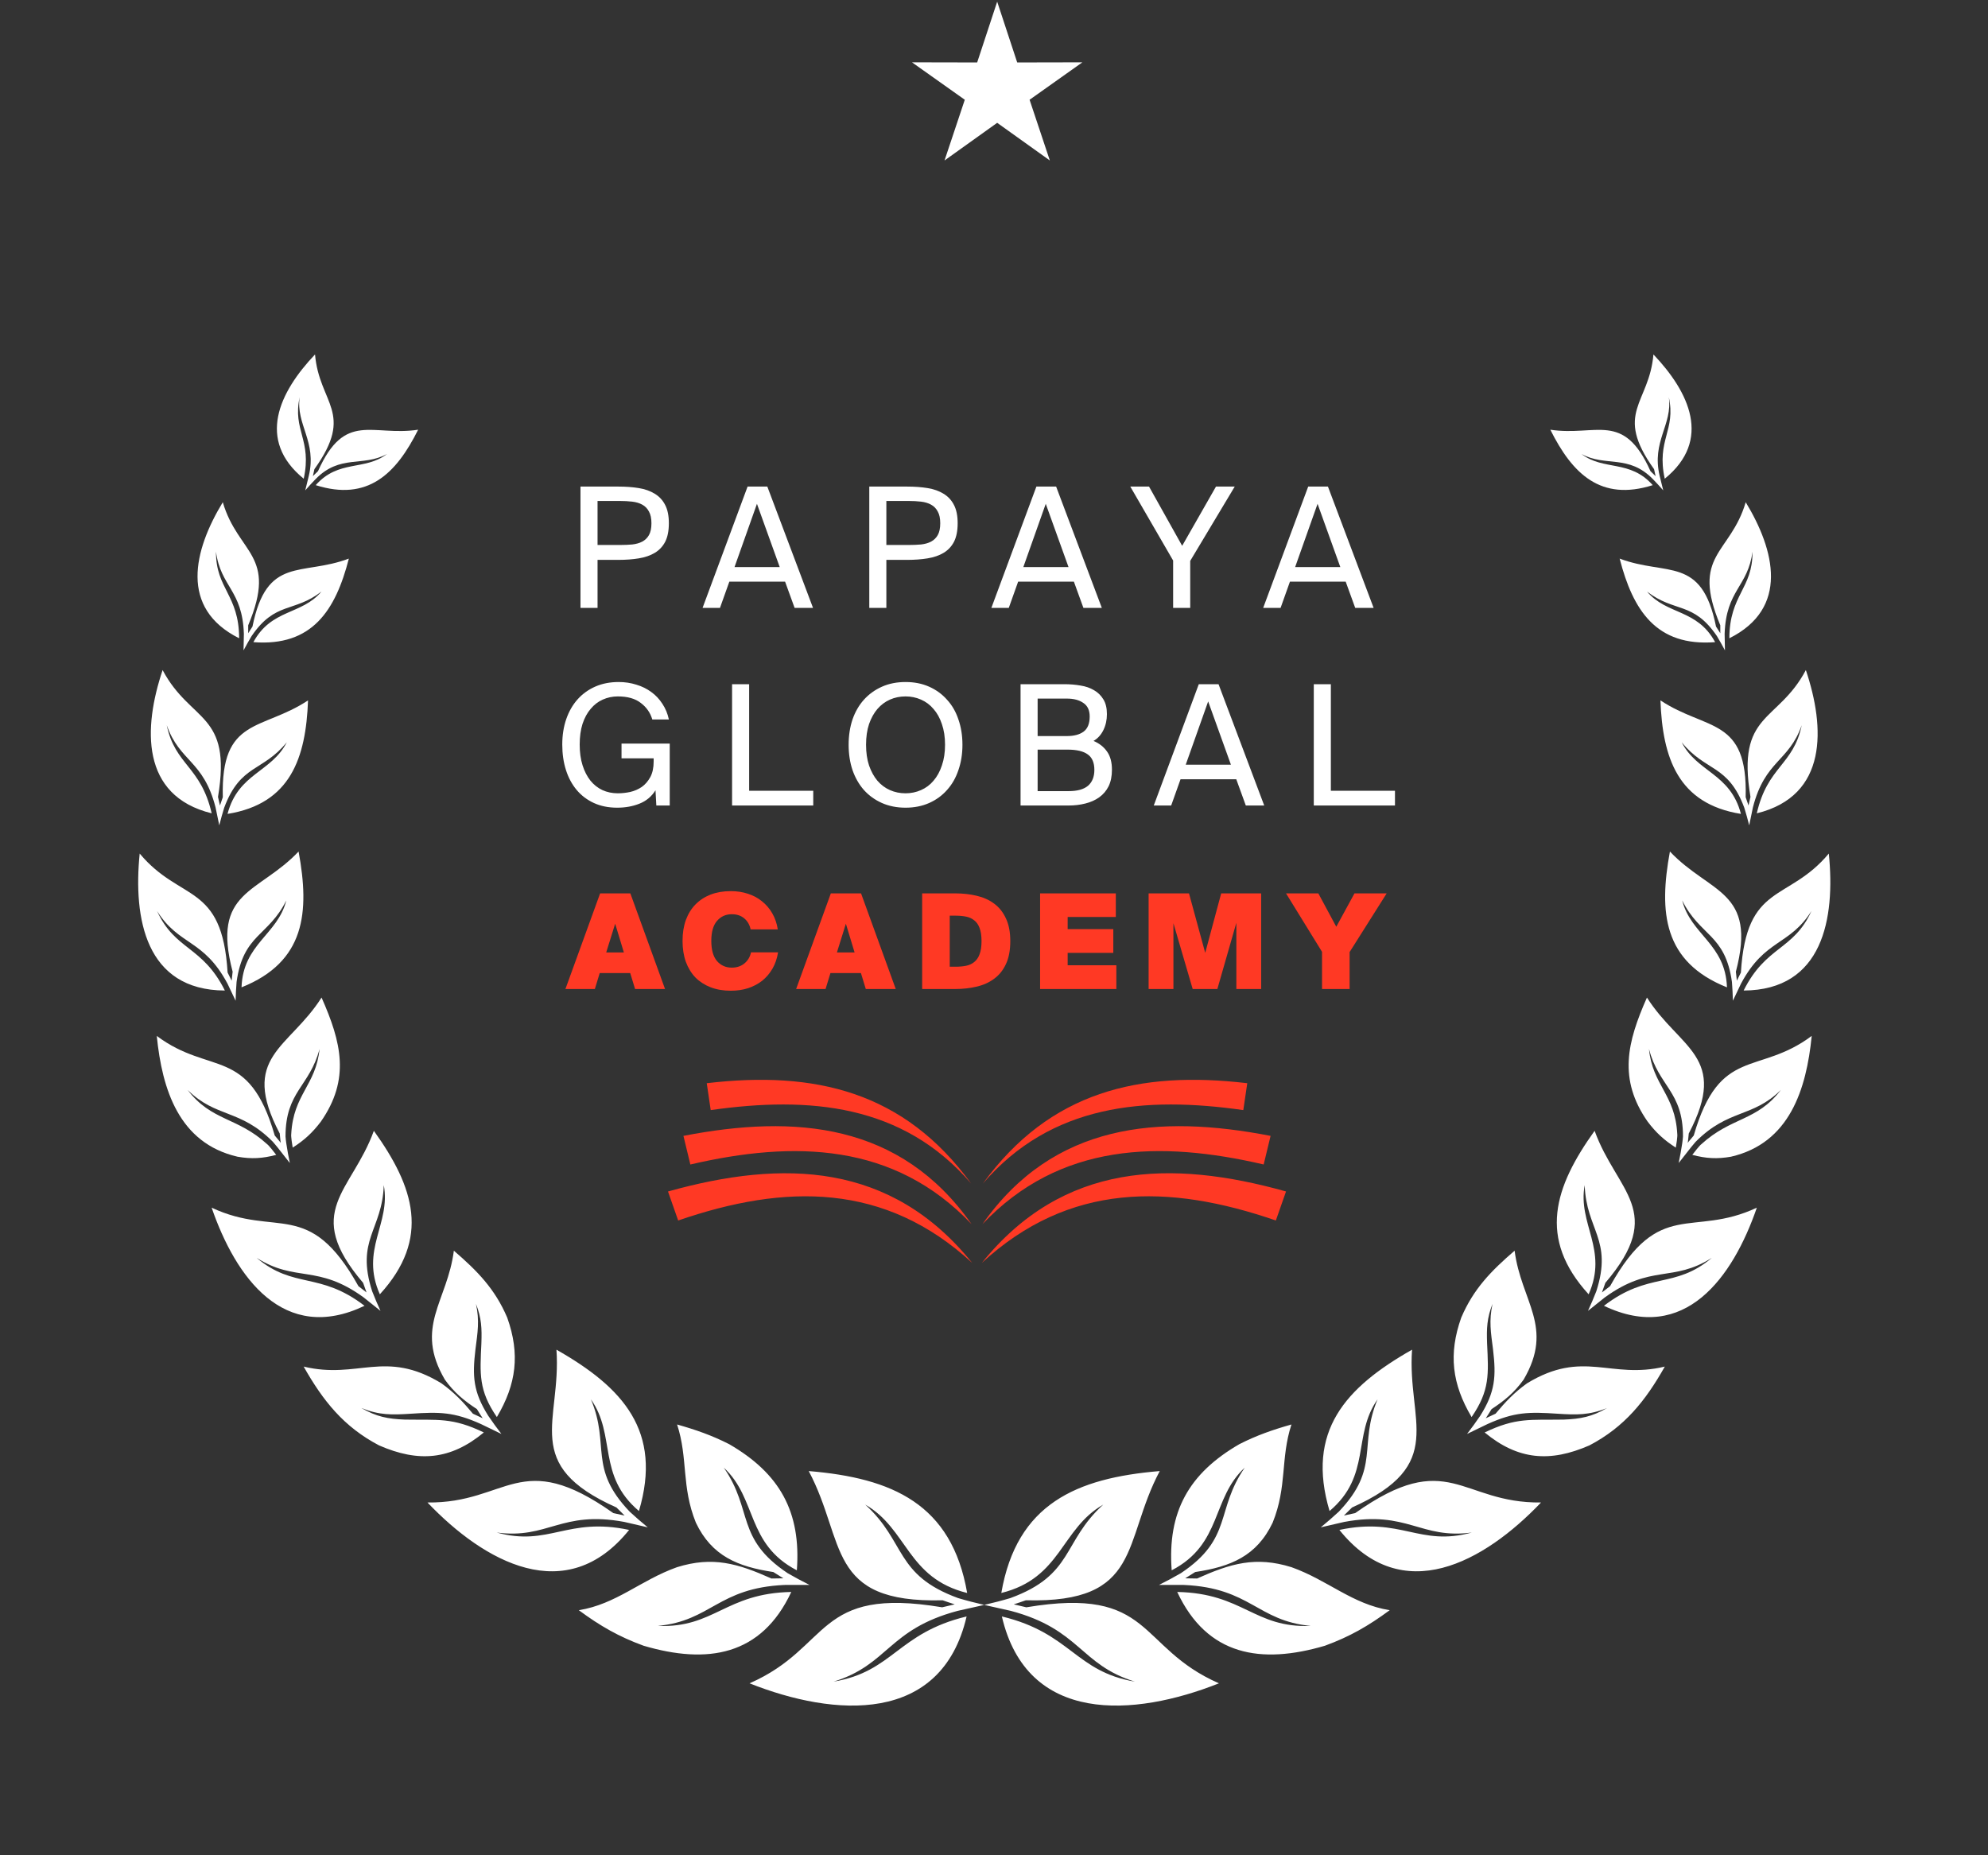 <?xml version="1.0" encoding="UTF-8"?>
<svg xmlns="http://www.w3.org/2000/svg" width="150" height="140" viewBox="0 0 150 140" fill="none">
  <rect x="0" y="0" width="150" height="140" fill="#333333" stroke="none"/>
  <path d="M46.666 36.718C47.221 36.718 47.73 36.755 48.194 36.831C48.665 36.907 49.069 37.05 49.406 37.261C49.743 37.463 50.004 37.745 50.189 38.107C50.374 38.46 50.467 38.919 50.467 39.483C50.467 40.056 50.374 40.523 50.189 40.885C50.004 41.239 49.743 41.516 49.406 41.718C49.069 41.92 48.665 42.059 48.194 42.135C47.73 42.211 47.221 42.249 46.666 42.249H45.087V45.873H43.799V36.718H46.666ZM45.087 37.804V41.125H46.767C47.103 41.125 47.415 41.112 47.701 41.087C47.996 41.053 48.248 40.982 48.459 40.872C48.678 40.754 48.846 40.59 48.964 40.38C49.09 40.161 49.153 39.862 49.153 39.483C49.153 39.113 49.09 38.818 48.964 38.599C48.846 38.372 48.678 38.199 48.459 38.081C48.248 37.964 47.996 37.888 47.701 37.854C47.415 37.821 47.103 37.804 46.767 37.804H45.087ZM56.407 36.718H57.897L61.345 45.873H59.956L59.236 43.89H55.031L54.324 45.873H53.01L56.407 36.718ZM55.422 42.792H58.832L57.114 38.018L55.422 42.792ZM68.457 36.718C69.012 36.718 69.522 36.755 69.984 36.831C70.456 36.907 70.86 37.05 71.197 37.261C71.534 37.463 71.795 37.745 71.98 38.107C72.165 38.46 72.258 38.919 72.258 39.483C72.258 40.056 72.165 40.523 71.98 40.885C71.795 41.239 71.534 41.516 71.197 41.718C70.86 41.92 70.456 42.059 69.984 42.135C69.522 42.211 69.012 42.249 68.457 42.249H66.878V45.873H65.59V36.718H68.457ZM66.878 37.804V41.125H68.558C68.894 41.125 69.206 41.112 69.492 41.087C69.787 41.053 70.039 40.982 70.25 40.872C70.469 40.754 70.637 40.59 70.755 40.38C70.881 40.161 70.944 39.862 70.944 39.483C70.944 39.113 70.881 38.818 70.755 38.599C70.637 38.372 70.469 38.199 70.25 38.081C70.039 37.964 69.787 37.888 69.492 37.854C69.206 37.821 68.894 37.804 68.558 37.804H66.878ZM78.198 36.718H79.688L83.136 45.873H81.747L81.027 43.89H76.822L76.115 45.873H74.801L78.198 36.718ZM77.213 42.792H80.623L78.905 38.018L77.213 42.792ZM86.698 36.718L89.198 41.188L91.749 36.718H93.164L89.805 42.325V45.873H88.516V42.299L85.284 36.718H86.698ZM98.707 36.718H100.197L103.644 45.873H102.255L101.535 43.89H97.33L96.623 45.873H95.31L98.707 36.718ZM97.722 42.792H101.131L99.414 38.018L97.722 42.792Z" fill="white"></path>
  <path d="M46.681 51.466C47.152 51.466 47.599 51.533 48.02 51.668C48.441 51.794 48.815 51.979 49.144 52.223C49.472 52.459 49.75 52.754 49.977 53.107C50.213 53.461 50.377 53.856 50.469 54.294H49.219C49.068 53.781 48.777 53.364 48.348 53.044C47.927 52.716 47.35 52.552 46.618 52.552C46.214 52.552 45.835 52.632 45.481 52.791C45.136 52.943 44.833 53.175 44.572 53.486C44.311 53.789 44.105 54.168 43.953 54.623C43.81 55.077 43.739 55.599 43.739 56.188C43.739 56.769 43.81 57.287 43.953 57.742C44.096 58.196 44.294 58.584 44.547 58.904C44.799 59.215 45.102 59.455 45.456 59.623C45.81 59.783 46.197 59.863 46.618 59.863C46.921 59.863 47.232 59.83 47.552 59.762C47.872 59.687 48.163 59.56 48.424 59.383C48.685 59.198 48.899 58.95 49.068 58.638C49.236 58.327 49.32 57.935 49.32 57.464V57.224H46.896V56.113H50.533V60.785H49.522L49.459 59.636C49.164 60.107 48.76 60.444 48.247 60.646C47.742 60.848 47.182 60.949 46.567 60.949C45.911 60.949 45.326 60.831 44.812 60.596C44.298 60.36 43.865 60.032 43.511 59.611C43.158 59.19 42.888 58.689 42.703 58.108C42.518 57.527 42.425 56.887 42.425 56.188C42.425 55.481 42.526 54.837 42.728 54.256C42.93 53.675 43.217 53.179 43.587 52.766C43.958 52.354 44.404 52.034 44.926 51.806C45.448 51.579 46.033 51.466 46.681 51.466ZM56.525 59.674H61.362V60.785H55.237V51.63H56.525V59.674ZM65.346 56.201C65.346 56.79 65.421 57.312 65.573 57.767C65.733 58.222 65.943 58.605 66.204 58.916C66.474 59.228 66.789 59.463 67.151 59.623C67.513 59.783 67.905 59.863 68.326 59.863C68.738 59.863 69.126 59.783 69.488 59.623C69.858 59.463 70.174 59.228 70.435 58.916C70.704 58.605 70.915 58.222 71.066 57.767C71.226 57.312 71.306 56.79 71.306 56.201C71.306 55.612 71.226 55.09 71.066 54.635C70.915 54.181 70.704 53.802 70.435 53.499C70.174 53.187 69.858 52.952 69.488 52.791C69.126 52.632 68.738 52.552 68.326 52.552C67.905 52.552 67.513 52.632 67.151 52.791C66.789 52.952 66.474 53.187 66.204 53.499C65.943 53.802 65.733 54.181 65.573 54.635C65.421 55.09 65.346 55.612 65.346 56.201ZM72.619 56.201C72.619 56.892 72.518 57.527 72.316 58.108C72.123 58.689 71.837 59.19 71.458 59.611C71.087 60.032 70.637 60.36 70.106 60.596C69.576 60.831 68.983 60.949 68.326 60.949C67.669 60.949 67.076 60.831 66.545 60.596C66.015 60.36 65.56 60.032 65.181 59.611C64.811 59.19 64.525 58.689 64.323 58.108C64.129 57.527 64.032 56.892 64.032 56.201C64.032 55.511 64.129 54.875 64.323 54.294C64.525 53.713 64.811 53.217 65.181 52.804C65.56 52.383 66.015 52.055 66.545 51.819C67.076 51.583 67.669 51.466 68.326 51.466C68.983 51.466 69.576 51.583 70.106 51.819C70.637 52.055 71.087 52.383 71.458 52.804C71.837 53.217 72.123 53.713 72.316 54.294C72.518 54.875 72.619 55.511 72.619 56.201ZM77.004 51.63H80.3C80.73 51.63 81.138 51.663 81.525 51.731C81.912 51.79 82.253 51.908 82.548 52.084C82.843 52.253 83.078 52.484 83.255 52.779C83.432 53.065 83.52 53.436 83.52 53.89C83.52 54.328 83.432 54.728 83.255 55.09C83.078 55.452 82.83 55.725 82.51 55.911C82.948 56.096 83.289 56.365 83.533 56.719C83.777 57.064 83.899 57.519 83.899 58.083C83.899 58.571 83.815 58.988 83.647 59.333C83.478 59.67 83.243 59.947 82.939 60.166C82.645 60.377 82.296 60.533 81.891 60.634C81.496 60.735 81.071 60.785 80.616 60.785H77.004V51.63ZM78.292 59.699H80.629C81.285 59.699 81.773 59.564 82.093 59.295C82.413 59.017 82.573 58.617 82.573 58.095C82.573 57.557 82.409 57.169 82.081 56.934C81.752 56.689 81.243 56.567 80.553 56.567H78.292V59.699ZM78.292 55.544H80.502C81.033 55.544 81.449 55.435 81.752 55.216C82.064 54.989 82.22 54.606 82.22 54.067C82.22 53.596 82.06 53.255 81.74 53.044C81.428 52.825 81.016 52.716 80.502 52.716H78.292V55.544ZM90.452 51.63H91.942L95.389 60.785H94L93.28 58.803H89.075L88.368 60.785H87.055L90.452 51.63ZM89.467 57.704H92.876L91.159 52.93L89.467 57.704ZM100.417 59.674H105.254V60.785H99.129V51.63H100.417V59.674Z" fill="white"></path>
  <g clip-path="url(#clip0_874_436)">
    <path fill-rule="evenodd" clip-rule="evenodd" d="M53.625 83.769L53.326 81.74C61.485 80.779 68.217 82.361 73.282 89.319C68.121 83.314 61.065 82.711 53.625 83.769ZM52.089 87.874L51.567 85.714C60.002 84.08 67.941 84.73 73.307 92.376C67.467 86.217 59.913 86.056 52.089 87.874ZM51.17 92.1L50.402 89.911C59.104 87.477 67.236 87.707 73.355 95.301C66.77 89.234 59.264 89.312 51.17 92.1Z" fill="#FF3924"></path>
    <path fill-rule="evenodd" clip-rule="evenodd" d="M93.811 83.769L94.11 81.74C85.952 80.779 79.22 82.361 74.155 89.319C79.317 83.314 86.373 82.711 93.811 83.769ZM95.348 87.874L95.869 85.714C87.435 84.08 79.496 84.73 74.129 92.376C79.969 86.216 87.524 86.055 95.348 87.873V87.874ZM96.266 92.1L97.034 89.909C88.333 87.475 80.201 87.706 74.082 95.3C80.666 89.233 88.173 89.311 96.266 92.099V92.1Z" fill="#FF3924"></path>
  </g>
  <path d="M89.42 119.101C89.721 119.104 90.022 119.108 90.323 119.115C92.854 117.983 94.741 117.419 97.451 118.263C100.202 119.247 102.034 121.055 104.857 121.507C103.246 122.694 101.85 123.501 99.967 124.189C95.157 125.605 91.084 124.963 88.825 120.131C93.799 120.226 94.63 122.868 98.901 122.692C94.852 122.312 94.369 119.829 89.34 119.602C88.71 119.602 88.079 119.602 87.451 119.6C88.011 119.32 88.561 119.026 89.101 118.713C93.04 116.085 91.695 113.965 93.92 110.75C91.398 113.077 92.232 116.51 88.407 118.497C88.077 114.089 89.694 111.189 93.511 108.979C94.825 108.311 96.027 107.894 97.443 107.493C96.602 110.071 97.135 112.159 96.024 114.905C94.819 117.432 92.849 118.224 90.181 118.627C89.931 118.79 89.677 118.949 89.42 119.104M101.403 114.364C101.686 114.303 101.969 114.241 102.253 114.179C109.311 109.186 110.196 113.451 116.276 113.379C111.986 117.877 105.799 121.344 101.06 115.449C105.742 114.455 107.083 116.729 111.052 115.646C107.173 116.166 106.198 113.961 101.43 114.845C100.839 114.982 100.248 115.121 99.655 115.255C100.12 114.874 100.576 114.481 101.018 114.071C104.178 110.761 102.476 109.078 103.941 105.596C102.023 108.311 103.494 111.343 100.319 114.023C98.531 108.002 101.514 104.703 106.543 101.849C106.16 107.27 109.255 110.529 102.016 113.756C101.815 113.963 101.609 114.166 101.401 114.364H101.403ZM112.101 107.025C112.346 106.908 112.594 106.794 112.844 106.679C113.594 105.779 114.267 105.069 115.225 104.383C119.484 101.794 121.51 104.112 125.615 103.124C124.157 105.704 122.59 107.674 119.926 109.07C116.955 110.368 114.541 110.179 112.021 108.095C114.406 106.946 115.481 107.166 117.975 107.124C119.274 107.074 120.114 106.908 121.258 106.251C119.895 106.8 118.962 106.772 117.53 106.681C115.362 106.538 114.276 106.54 112.233 107.462C111.72 107.709 111.207 107.96 110.693 108.207C111.039 107.76 111.37 107.301 111.689 106.833C112.822 105.032 112.897 103.867 112.652 101.819C112.49 100.555 112.335 99.668 112.614 98.394C112.191 99.468 112.165 100.24 112.205 101.373C112.313 103.684 112.424 104.913 111.036 106.933C109.558 104.441 109.28 102.171 110.255 99.428C111.18 97.258 112.514 95.9 114.282 94.378C114.773 98.226 117.296 100.127 114.957 104.114C114.26 105.078 113.532 105.684 112.541 106.335C112.402 106.567 112.255 106.796 112.105 107.023L112.101 107.025ZM120.871 97.529C121.075 97.371 121.278 97.212 121.484 97.055C125.232 90.342 127.648 93.439 132.558 91.132C130.748 96.389 127.119 101.452 121.022 98.537C124.411 95.933 126.343 97.296 129.164 94.918C126.199 96.799 124.584 95.364 121.081 97.909C120.659 98.244 120.241 98.583 119.818 98.919C120.041 98.431 120.252 97.939 120.446 97.441C121.705 93.535 119.679 92.821 119.57 89.427C119.024 92.365 121.369 94.283 119.867 97.67C116.008 93.445 117.278 89.573 120.318 85.332C121.984 89.943 125.752 91.394 121.13 96.802C121.048 97.046 120.962 97.287 120.871 97.529ZM127.338 86.247C127.376 86.198 127.509 86.022 127.544 85.993C127.628 85.892 127.714 85.788 127.798 85.687C129.761 78.901 132.67 81.19 136.699 78.171C136.297 82.211 135.027 86.263 130.608 87.286C129.549 87.471 128.728 87.422 127.688 87.147C127.798 86.999 128.243 86.428 128.372 86.342C130.635 84.273 132.562 84.62 134.37 82.249C132.219 84.373 130.425 83.662 127.94 86.161C127.827 86.291 127.721 86.417 127.613 86.551C127.294 86.955 126.98 87.359 126.661 87.762C126.765 87.264 126.856 86.761 126.931 86.258C126.956 86.09 126.973 85.927 126.986 85.76C126.986 82.346 125.159 81.997 124.42 79.159C124.69 81.909 126.396 82.564 126.555 85.579C126.584 85.738 126.48 86.415 126.444 86.6C125.559 86.033 124.953 85.475 124.318 84.637C122.084 81.433 122.774 78.645 124.267 75.276C126.725 79.153 130.487 79.708 127.422 85.535C127.411 85.667 127.398 85.797 127.383 85.93C127.387 85.976 127.349 86.192 127.34 86.251L127.338 86.247ZM131.051 74.003C131.15 73.798 131.252 73.593 131.356 73.388C131.768 66.571 134.905 68.106 137.989 64.41C138.483 69.299 137.554 74.718 131.562 74.746C133.257 71.357 135.314 71.73 136.68 68.746C135.011 71.386 133.175 70.839 131.365 74.224C131.159 74.654 130.956 75.084 130.752 75.516C130.739 75.042 130.717 74.57 130.679 74.098C130.173 70.468 128.276 70.669 126.927 67.948C127.584 70.545 130.19 71.22 130.305 74.506C125.493 72.583 125.155 68.843 126 64.256C129.026 67.456 132.597 67.169 130.976 73.326C131.004 73.553 131.029 73.778 131.051 74.005V74.003ZM131.931 60.782C131.978 60.566 132.027 60.352 132.078 60.136C131.009 53.728 134.131 54.57 136.257 50.565C137.715 54.899 137.932 60.055 132.555 61.374C133.365 57.827 135.317 57.746 135.945 54.725C134.96 57.51 133.182 57.355 132.263 60.922C132.168 61.376 132.075 61.83 131.982 62.282C131.87 61.834 131.748 61.391 131.611 60.95C130.378 57.651 128.708 58.258 126.887 56.01C128.044 58.286 130.553 58.343 131.358 61.418C126.599 60.655 125.444 57.181 125.285 52.852C128.774 55.163 131.876 54.098 131.715 60.156C131.79 60.364 131.861 60.573 131.929 60.78L131.931 60.782ZM129.801 47.78C129.801 47.582 129.801 47.383 129.801 47.185C127.551 41.822 130.562 41.833 131.719 37.898C133.921 41.524 135.009 45.903 130.485 48.164C130.496 44.871 132.25 44.441 132.232 41.63C131.881 44.298 130.237 44.508 130.128 47.831C130.135 48.245 130.144 48.66 130.153 49.077C129.958 48.711 129.757 48.351 129.544 47.996C127.75 45.363 126.358 46.25 124.276 44.642C125.763 46.413 128.049 45.939 129.411 48.457C124.973 48.803 123.21 46.056 122.207 42.152C125.772 43.498 128.398 41.91 129.478 47.279C129.588 47.445 129.695 47.61 129.799 47.78H129.801ZM124.92 35.931C124.88 35.755 124.84 35.578 124.803 35.402C121.73 31.115 124.442 30.477 124.756 26.746C127.453 29.584 129.195 33.205 125.61 36.125C124.966 33.194 126.469 32.478 125.916 29.966C126.212 32.043 124.606 33.307 125.225 35.905C125.312 36.271 125.405 36.637 125.495 37.003C125.247 36.721 124.995 36.443 124.734 36.174C122.873 34.253 121.17 35.261 119.329 34.26C121.006 35.545 122.975 34.659 124.705 36.61C120.783 37.85 118.645 35.77 116.977 32.427C120.448 32.95 122.495 30.989 124.533 35.554C124.663 35.678 124.794 35.803 124.92 35.931ZM76.486 121.064C76.804 121.137 77.123 121.212 77.439 121.289C87.05 119.679 85.756 124.301 91.973 127.025C85.575 129.568 77.492 130.161 75.594 121.979C80.798 123.23 81.13 126.141 85.63 126.897C81.484 125.622 81.515 122.954 76.271 121.558C75.601 121.408 74.93 121.26 74.26 121.108C74.924 120.956 75.585 120.786 76.238 120.592C81.037 118.835 80.136 116.36 83.245 113.537C80.034 115.379 80.09 119.084 75.552 120.208C76.713 113.482 81.212 111.531 87.506 111.008C84.679 116.325 86.219 120.994 77.404 120.758C77.098 120.868 76.789 120.972 76.479 121.069L76.486 121.064Z" fill="white"></path>
  <path d="M59.109 119.101C58.808 119.104 58.507 119.108 58.206 119.115C55.675 117.983 53.788 117.419 51.078 118.263C48.325 119.247 46.495 121.055 43.672 121.507C45.283 122.694 46.679 123.501 48.562 124.189C53.372 125.605 57.445 124.963 59.704 120.131C54.728 120.226 53.898 122.868 49.63 122.692C53.679 122.312 54.162 119.829 59.191 119.602C59.821 119.602 60.452 119.602 61.08 119.6C60.521 119.32 59.97 119.026 59.43 118.713C55.492 116.085 56.837 113.965 54.611 110.75C57.133 113.077 56.299 116.51 60.124 118.497C60.454 114.089 58.837 111.189 55.02 108.979C53.706 108.311 52.505 107.894 51.089 107.493C51.929 110.071 51.396 112.159 52.507 114.905C53.713 117.432 55.682 118.224 58.35 118.627C58.6 118.79 58.855 118.949 59.111 119.104M47.126 114.364C46.843 114.303 46.559 114.241 46.276 114.179C39.218 109.186 38.333 113.451 32.253 113.379C36.543 117.877 42.73 121.344 47.469 115.449C42.787 114.455 41.446 116.729 37.477 115.646C41.356 116.166 42.331 113.961 47.099 114.845C47.69 114.982 48.281 115.121 48.874 115.255C48.409 114.874 47.953 114.481 47.511 114.071C44.351 110.761 46.053 109.078 44.588 105.596C46.506 108.311 45.035 111.343 48.21 114.023C49.998 108.002 47.015 104.703 41.986 101.849C42.369 107.27 39.274 110.529 46.513 113.756C46.714 113.963 46.92 114.166 47.128 114.364H47.126ZM36.426 107.025C36.181 106.908 35.933 106.794 35.683 106.679C34.935 105.779 34.26 105.069 33.302 104.383C29.043 101.794 27.016 104.112 22.912 103.124C24.37 105.704 25.937 107.674 28.6 109.07C31.572 110.368 33.986 110.179 36.506 108.095C34.121 106.946 33.045 107.166 30.552 107.124C29.253 107.074 28.412 106.908 27.268 106.251C28.631 106.8 29.565 106.772 30.997 106.681C33.165 106.538 34.251 106.54 36.293 107.462C36.807 107.709 37.32 107.96 37.833 108.207C37.488 107.76 37.156 107.301 36.838 106.833C35.705 105.032 35.63 103.867 35.875 101.819C36.037 100.555 36.192 99.668 35.913 98.394C36.335 99.468 36.362 100.24 36.322 101.373C36.214 103.684 36.103 104.913 37.49 106.933C38.968 104.441 39.247 102.171 38.271 99.428C37.347 97.258 36.012 95.9 34.245 94.378C33.753 98.226 31.231 100.127 33.57 104.114C34.267 105.078 34.995 105.684 35.986 106.335C36.125 106.567 36.271 106.796 36.422 107.023L36.426 107.025ZM27.658 97.529C27.454 97.371 27.251 97.212 27.045 97.055C23.297 90.342 20.881 93.439 15.969 91.132C17.779 96.389 21.407 101.452 27.505 98.537C24.116 95.933 22.184 97.296 19.363 94.918C22.328 96.799 23.943 95.364 27.445 97.909C27.868 98.244 28.286 98.583 28.709 98.919C28.485 98.431 28.275 97.939 28.081 97.441C26.822 93.535 28.848 92.821 28.957 89.427C29.503 92.365 27.158 94.283 28.66 97.67C32.519 93.445 31.249 89.573 28.209 85.332C26.543 89.943 22.775 91.394 27.397 96.802C27.479 97.046 27.565 97.287 27.656 97.529H27.658ZM21.191 86.247C21.151 86.198 21.02 86.022 20.985 85.993C20.901 85.892 20.815 85.788 20.73 85.687C18.768 78.901 15.858 81.19 11.829 78.171C12.232 82.211 13.502 86.263 17.921 87.286C18.98 87.471 19.803 87.422 20.841 87.147C20.73 86.999 20.286 86.428 20.157 86.342C17.894 84.273 15.967 84.62 14.159 82.249C16.31 84.373 18.104 83.662 20.589 86.161C20.702 86.291 20.81 86.417 20.916 86.551C21.235 86.955 21.549 87.359 21.868 87.762C21.764 87.264 21.673 86.761 21.598 86.258C21.573 86.09 21.556 85.927 21.543 85.76C21.543 82.346 23.368 81.997 24.109 79.159C23.839 81.909 22.133 82.564 21.974 85.579C21.945 85.738 22.049 86.415 22.085 86.6C22.97 86.033 23.576 85.475 24.211 84.637C26.443 81.433 25.755 78.645 24.262 75.276C21.806 79.153 18.042 79.708 21.107 85.535C21.118 85.667 21.131 85.797 21.146 85.93C21.142 85.976 21.18 86.192 21.189 86.251L21.191 86.247ZM17.478 74.003C17.378 73.798 17.277 73.593 17.173 73.388C16.759 66.571 13.624 68.106 10.54 64.41C10.046 69.299 10.976 74.718 16.967 74.746C15.272 71.357 13.214 71.73 11.849 68.746C13.518 71.386 15.354 70.839 17.164 74.224C17.37 74.654 17.573 75.084 17.777 75.516C17.79 75.042 17.812 74.57 17.85 74.098C18.356 70.468 20.253 70.669 21.602 67.948C20.945 70.545 18.339 71.22 18.224 74.506C23.036 72.583 23.375 68.843 22.529 64.256C19.503 67.456 15.931 67.169 17.553 73.326C17.524 73.553 17.5 73.778 17.478 74.005V74.003ZM16.595 60.782C16.547 60.566 16.5 60.352 16.449 60.136C17.518 53.728 14.396 54.57 12.27 50.565C10.812 54.899 10.595 60.055 15.971 61.374C15.162 57.827 13.21 57.746 12.582 54.725C13.566 57.51 15.345 57.355 16.263 60.922C16.358 61.376 16.451 61.83 16.544 62.282C16.657 61.834 16.779 61.391 16.916 60.95C18.148 57.651 19.819 58.258 21.64 56.01C20.483 58.286 17.974 58.343 17.168 61.418C21.927 60.655 23.082 57.181 23.242 52.852C19.753 55.163 16.651 54.098 16.812 60.156C16.737 60.364 16.666 60.573 16.598 60.78L16.595 60.782ZM18.728 47.78C18.728 47.582 18.728 47.383 18.728 47.185C20.978 41.822 17.967 41.833 16.81 37.898C14.608 41.524 13.52 45.903 18.044 48.164C18.033 44.871 16.279 44.441 16.297 41.63C16.651 44.298 18.292 44.508 18.401 47.831C18.394 48.245 18.385 48.66 18.376 49.077C18.571 48.711 18.772 48.351 18.985 47.996C20.779 45.363 22.171 46.25 24.253 44.642C22.766 46.413 20.48 45.939 19.118 48.457C23.556 48.803 25.319 46.056 26.322 42.152C22.757 43.498 20.131 41.91 19.051 47.279C18.941 47.445 18.834 47.61 18.73 47.78H18.728ZM23.607 35.931C23.647 35.755 23.686 35.578 23.724 35.402C26.797 31.115 24.085 30.477 23.77 26.746C21.073 29.584 19.334 33.205 22.916 36.125C23.56 33.194 22.058 32.478 22.611 29.966C22.315 32.043 23.921 33.307 23.301 35.905C23.215 36.271 23.122 36.637 23.032 37.003C23.279 36.721 23.532 36.443 23.793 36.174C25.653 34.253 27.357 35.261 29.198 34.26C27.521 35.545 25.552 34.659 23.821 36.61C27.744 37.85 29.881 35.77 31.55 32.427C28.078 32.95 26.032 30.989 23.994 35.554C23.863 35.678 23.733 35.803 23.607 35.931ZM72.043 121.064C71.725 121.137 71.408 121.212 71.09 121.289C61.479 119.679 62.773 124.301 56.556 127.025C62.954 129.568 71.037 130.161 72.933 121.979C67.729 123.23 67.397 126.141 62.897 126.897C67.043 125.622 67.012 122.954 72.256 121.558C72.926 121.408 73.597 121.26 74.267 121.108C73.603 120.956 72.942 120.786 72.289 120.592C67.49 118.835 68.391 116.36 65.282 113.537C68.492 115.379 68.437 119.084 72.975 120.208C71.813 113.482 67.315 111.531 61.021 111.008C63.848 116.325 62.308 120.994 71.123 120.758C71.428 120.868 71.738 120.972 72.048 121.069L72.043 121.064Z" fill="white"></path>
  <path d="M45.281 67.415H47.561L50.179 74.632H47.919L47.551 73.427H45.251L44.883 74.632H42.663L45.281 67.415ZM45.739 71.874H47.073L46.416 69.704L45.739 71.874ZM51.5 70.998C51.5 70.414 51.583 69.89 51.749 69.426C51.921 68.961 52.163 68.57 52.475 68.251C52.794 67.926 53.176 67.677 53.62 67.504C54.072 67.332 54.579 67.246 55.143 67.246C55.608 67.246 56.039 67.312 56.437 67.445C56.836 67.571 57.187 67.76 57.493 68.012C57.804 68.257 58.063 68.559 58.269 68.918C58.475 69.27 58.614 69.674 58.687 70.132H56.636C56.563 69.781 56.401 69.502 56.149 69.296C55.903 69.09 55.591 68.988 55.213 68.988C54.762 68.988 54.39 69.157 54.098 69.495C53.813 69.827 53.67 70.328 53.67 70.998C53.67 71.675 53.813 72.183 54.098 72.522C54.39 72.853 54.762 73.019 55.213 73.019C55.591 73.019 55.91 72.913 56.169 72.701C56.427 72.488 56.593 72.21 56.666 71.864H58.707C58.634 72.322 58.495 72.731 58.289 73.089C58.083 73.447 57.824 73.752 57.513 74.005C57.201 74.25 56.842 74.439 56.437 74.572C56.039 74.698 55.608 74.761 55.143 74.761C54.579 74.761 54.072 74.675 53.62 74.502C53.176 74.33 52.794 74.084 52.475 73.766C52.163 73.441 51.921 73.046 51.749 72.581C51.583 72.117 51.5 71.589 51.5 70.998ZM62.689 67.415H64.969L67.587 74.632H65.327L64.959 73.427H62.66L62.291 74.632H60.071L62.689 67.415ZM63.147 71.874H64.481L63.824 69.704L63.147 71.874ZM74.059 71.018C74.059 70.607 74.009 70.275 73.909 70.023C73.817 69.771 73.68 69.578 73.501 69.445C73.329 69.306 73.123 69.213 72.884 69.167C72.645 69.12 72.383 69.097 72.098 69.097H71.66V72.95H72.098C72.383 72.95 72.645 72.926 72.884 72.88C73.123 72.833 73.329 72.74 73.501 72.601C73.68 72.462 73.817 72.266 73.909 72.014C74.009 71.762 74.059 71.43 74.059 71.018ZM72.068 67.415C72.645 67.415 73.186 67.474 73.69 67.594C74.201 67.713 74.643 67.912 75.014 68.191C75.393 68.47 75.688 68.842 75.9 69.306C76.119 69.764 76.229 70.335 76.229 71.018C76.229 71.709 76.119 72.286 75.9 72.75C75.688 73.208 75.393 73.577 75.014 73.855C74.643 74.134 74.201 74.333 73.69 74.453C73.186 74.572 72.645 74.632 72.068 74.632H69.579V67.415H72.068ZM78.478 67.415H84.192V69.197H80.558V70.112H84.002V71.904H80.558V72.84H84.231V74.632H78.478V67.415ZM89.991 74.632L88.538 69.665V74.632H86.666V67.415H89.713L90.937 71.904L92.142 67.415H95.158V74.632H93.286V69.635L91.853 74.632H89.991ZM99.472 67.415L100.826 69.933L102.2 67.415H104.629L101.832 71.844V74.632H99.751V71.825L97.034 67.415H99.472Z" fill="#FF3924"></path>
  <path fill-rule="evenodd" clip-rule="evenodd" d="M75.24 0.125L76.751 4.713L81.668 4.703L77.685 7.528L79.213 12.109L75.24 9.268L71.267 12.109L72.796 7.528L68.812 4.703L73.73 4.713L75.24 0.125Z" fill="white"></path>
  <defs>
    <clipPath id="clip0_874_436">
      <rect width="46.631" height="13.817" fill="white" transform="translate(50.402 81.484)"></rect>
    </clipPath>
  </defs>
</svg>
